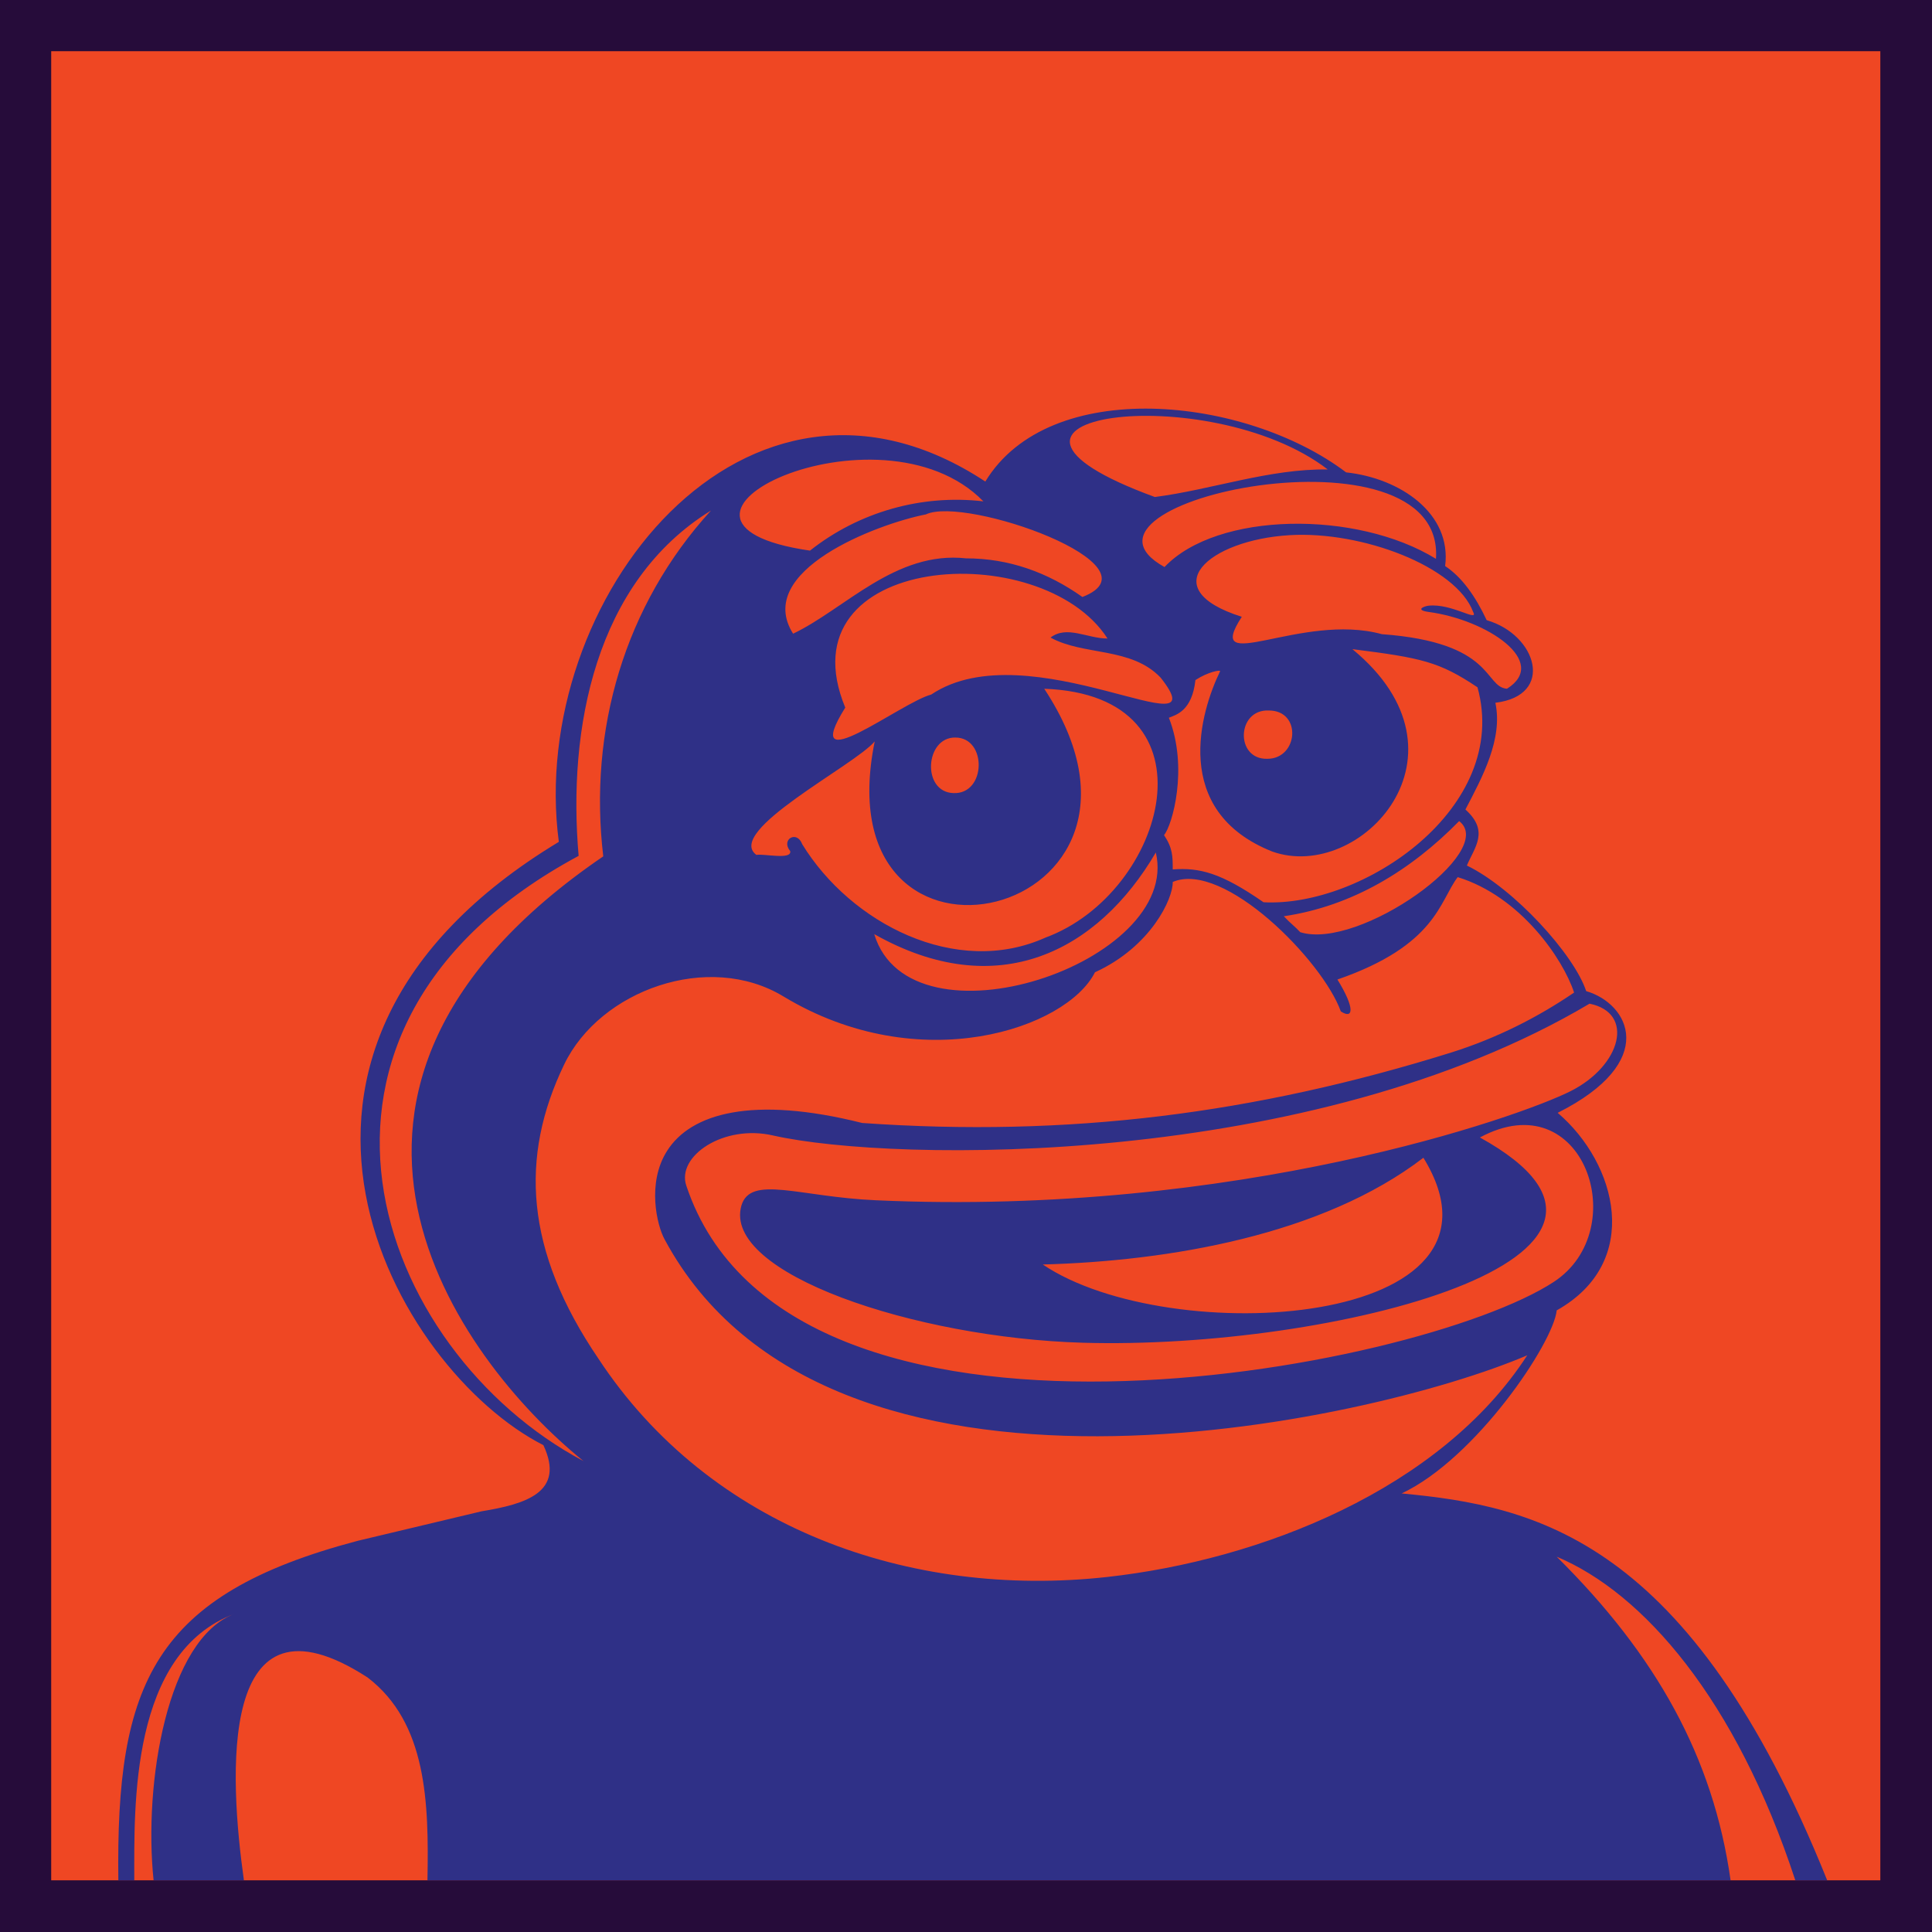 <svg xmlns="http://www.w3.org/2000/svg" viewBox="0 0 400 400" xmlns:v="https://vecta.io/nano"><path d="M0 0h400v400H0z" fill="#260c3a"/><path d="M10.6 10.6h378.7v378.7H10.6z" fill="#ef4723"/><path d="M322.5 230.4c21.1-10.6 14.8-22.6 5.9-25.2-2.5-7.6-15-21.3-24.7-26 1.6-3.8 4.7-7.1-.3-11.6 3.5-6.7 7.8-14.6 6.2-22.1 12.4-1.5 8.6-14.1-1.8-17.1-2.3-4.9-5.1-8.9-8.6-11.2 1.4-10.9-9.3-18.2-20.5-19.4-20.9-15.8-61.4-20-74.7 1.9-49.6-32.7-94.9 24.6-88.3 74.6-71.9 43.4-33.7 109.4-3.2 124.9 4.6 9.8-3.7 12.2-12.8 13.7L74.1 319c-42.5 11.2-50.1 29.7-49.6 70.3h3.3c0-15.3-.9-47.1 20.8-55.2-14 5.2-18.9 35.1-16.8 55.2h18.7c-3-21.3-5.6-62.2 25.6-42 12.3 9.4 12.7 25.9 12.4 42h269.8c-3.6-25.5-15.4-46.6-36-67 17.9 7.5 37.1 29.5 49.4 67h6.6c-28.5-70.9-60.6-77.5-88.1-80.1 15.3-7.2 31.4-31.1 32.1-37.9 17.8-10 12.5-30.4.2-40.9zm-202.7-53.2c-2.3-26.3 3.4-56.7 27.4-71.5-17.9 19.6-25.4 45.5-22.3 71.6-70.8 48.3-30.5 103.8-4.1 125.2-43.1-22.9-67.6-89.5-1-125.3zm209.3 30.6c9.4 1.9 6.6 12.8-3.9 18.1s-69.1 26-143.9 22.6c-15.8-.7-25.9-5.3-27.8 1.1-4 14 35.9 27.4 70.7 28.4 51.2 1.5 127.2-17.6 82.2-42.5 21.5-11.6 31.8 19.1 15.3 29.9-28.1 18.4-158.5 43.2-179.6-19.9-2.1-6.1 7.7-12.8 18-10.4 24.9 5.6 111.4 6.9 169-27.3zm-113.2 54c25.9-.7 57.8-6 78.8-22.1 21.7 35.3-52.6 39.8-78.8 22.1zm49.9-72.1c14.2-2.1 26.3-9.5 36.3-19.7 8.1 6.2-20.7 26.8-32.9 23-1-1.1-2.1-1.9-3.4-3.3zm-23-9.7c0-2.7 0-4.4-1.8-7.1 1.7-2 5.1-13.9 1-24.3 1.5-.6 4.8-1.4 5.5-7.8 2.6-1.7 5.3-2.2 5.1-1.8-4 8.2-10.3 28.9 10.8 37.3 18.2 6.5 43.1-20.1 16.6-41.9 14.3 1.8 18 2.6 25.9 7.9 6.9 25-23.8 45.6-44.3 44.5-8.8-6.1-13.2-7.2-18.8-6.8zm-79.2-3.8c.4 1.9-5.5.5-7 .8-6.6-4.9 20.3-18.5 24.5-23.5-11.2 55 66.7 37 35.1-10.9 36.8 1.3 25.2 42.3.3 51.5-18.6 8.4-40.4-3-50.4-19.3-1.1-3-4.5-1-2.5 1.4zm34.2-23.5c6.6 0 6.4 11.8-.4 11.5-6.6-.2-5.9-11.6.4-11.5zm41.5 23.8c5.4 22.9-50.8 41.7-58.3 16.9 25.5 14.4 46.3 3.6 58.3-16.9zm-46.5-32.7c-6.2 1.6-27.6 18.4-17.8 2.7-13.2-32 40.6-35.6 54.3-14.3-4.2 0-8.4-2.8-11.8-.2 6.9 3.8 16.7 1.9 22.8 8.3 12.6 16-27.4-10-47.5 3.5zm69.9 3.3c6.9 0 6.1 10-.3 10-6.7.2-6.4-10.3.3-10zm42.3-20.4c1.2 2.2-4.4-1.8-9.2-1.3-1 .1-2.9.9 0 1.3 12 1.6 25.1 10.3 16.2 15.9-4.8-.4-2.5-9.6-25.9-11.3-16.7-4.6-37.2 9-29-3.6-18.4-5.8-6.9-15.9 9.9-16.9 15-.9 34.5 6.5 38 15.9zm-7.7-11c-16.4-10.1-45.3-9.8-56.2 1.7-24.6-13.6 58.2-30.9 56.2-1.7zm-22.4-18.5c-12-.2-24.1 4.2-35.8 5.7-46.5-17 11.1-24.7 35.8-5.7zm-50.8 26.4c-7.2-5.1-15.2-8-24.1-8-14.6-1.6-25.1 10.5-35.8 15.6-8.2-13 17.3-22.7 27.5-24.7 8.2-3.9 49.2 10.6 32.4 17.1zm-20.5-19.8c-12.8-1.5-25.8 2.2-35.9 10.2-40.6-5.9 14.4-32.2 35.9-10.2zm-86.8 116.6c7.4-15.4 29.9-23.5 45.4-14.1 28.3 17.1 58.7 6.6 64.5-5 11.6-5.3 16.2-15.3 16.1-18.7 10.6-4.5 31.1 16.4 34.8 26.8 2.6 1.7 3-.6-.7-6.6 20.5-7.1 21.1-16.2 24.9-21.2 13 4 21.8 16.9 24.1 23.9-7.5 5.1-15.9 9.4-25.4 12.4-40.7 12.7-79.3 17.6-122 14.6-22.7-5.7-35.5-2-40.4 5.8-4.2 6.6-2.1 15.4-.5 18.3 33.7 62.7 145.9 38 178.6 24-18 27.8-55.3 42.4-87 45.9-40.8 4.5-82.2-10.1-105.3-45.2-15.3-22.5-16.3-41.8-7.1-60.9z" fill="#2f3087"/></svg>